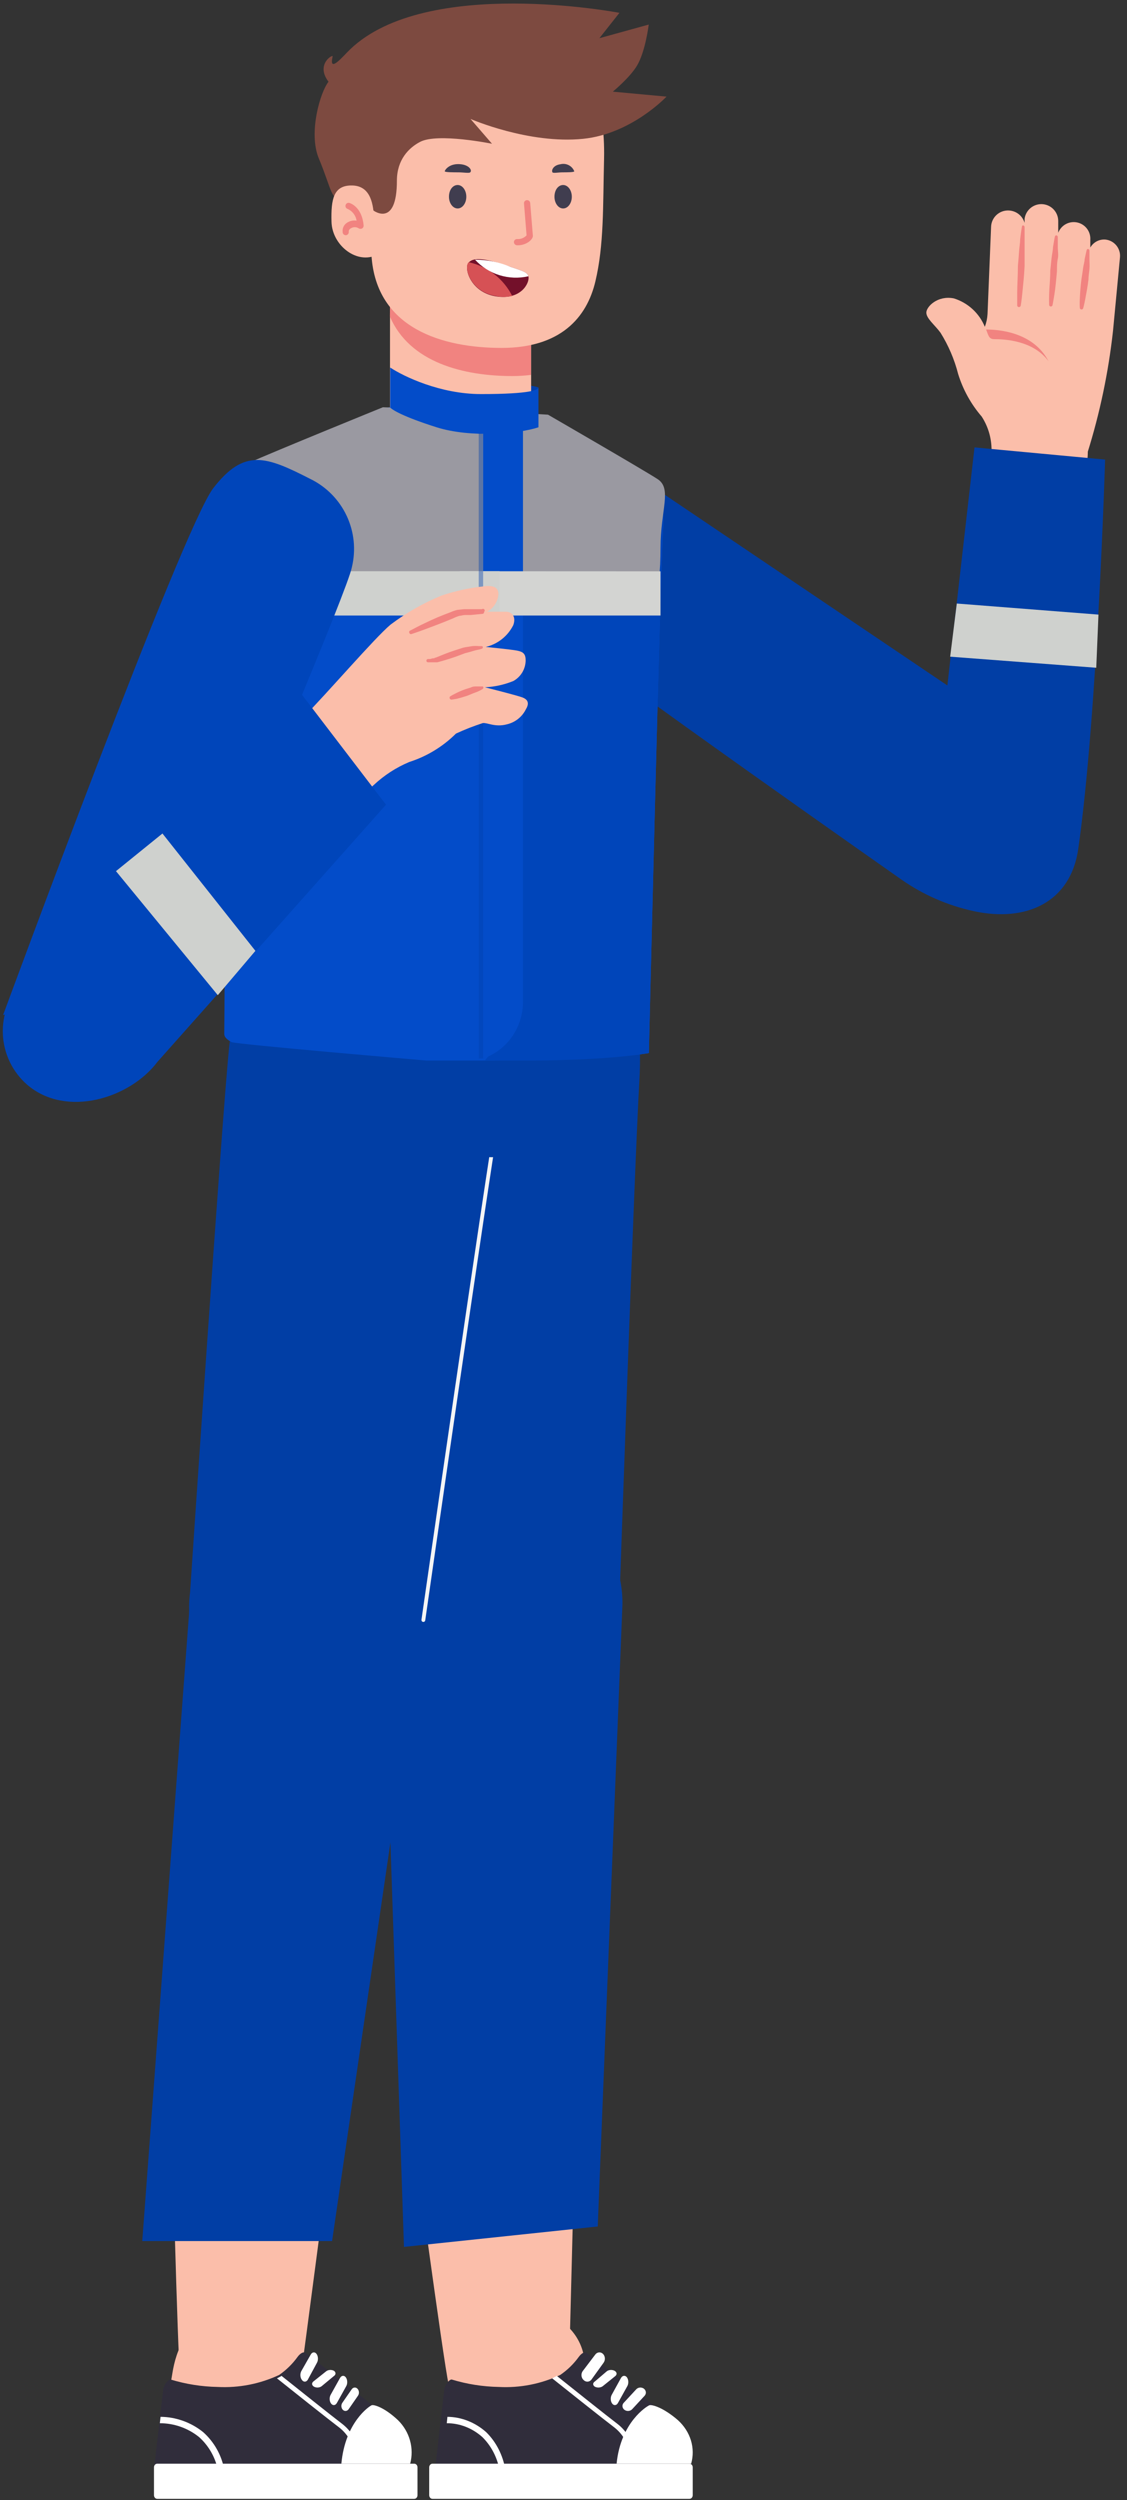 <svg width="221" height="490" viewBox="0 0 221 490" fill="none" xmlns="http://www.w3.org/2000/svg">
    <rect x="0" y="0" width="221" height="490" fill="#333333" stroke="none"/>
    <path d="M102.117 75.503C102.812 75.503 104.288 75.503 105.59 75.937C105.59 76.979 103.275 77.818 102.117 78.107C101.828 77.239 101.423 75.503 102.117 75.503Z" fill="#013FA9"/>
    <path d="M104.155 55.319H76.478V87.869H104.155V55.319Z" fill="#FBBEAA"/>
    <path d="M76.546 55.319H104.132V73.479C102.927 73.629 101.714 73.705 100.5 73.709C90.983 73.709 80.34 71.111 76.455 62.031L76.546 55.319Z" fill="#F18380"/>
    <path d="M118.453 31.159C118.223 40.561 118.453 47.986 116.752 55.158C115.051 62.33 109.856 68.192 98.362 68.192C86.868 68.192 73.765 64.445 72.846 50.078C70.96 48.032 67.903 40.745 67.788 32.584C67.673 24.424 68.317 7.16 86.914 4.516C105.511 1.873 118.959 8.7 118.453 31.159Z" fill="#FBBEAA"/>
    <path d="M108.729 38.561C108.729 39.825 109.488 40.86 110.43 40.86C111.373 40.86 112.131 39.825 112.131 38.561C112.131 37.297 111.373 36.262 110.43 36.262C109.488 36.262 108.729 37.205 108.729 38.561Z" fill="#403D4F"/>
    <path d="M88.04 38.561C88.04 39.825 88.799 40.86 89.742 40.86C90.684 40.86 91.443 39.825 91.443 38.561C91.443 37.297 90.684 36.262 89.742 36.262C88.799 36.262 88.04 37.205 88.04 38.561Z" fill="#403D4F"/>
    <path d="M92.201 33.779C92.04 33.986 90.822 33.779 89.902 33.779C88.983 33.779 87.213 33.779 87.213 33.572C87.213 33.365 88.086 31.94 90.385 32.193C92.04 32.377 92.638 33.411 92.201 33.779Z" fill="#403D4F"/>
    <path d="M108.338 33.779C108.476 33.986 109.51 33.779 110.315 33.779C111.119 33.779 112.614 33.779 112.614 33.572C112.407 33.051 112.018 32.624 111.518 32.37C111.019 32.116 110.444 32.053 109.901 32.193C108.476 32.377 108.085 33.411 108.338 33.779Z" fill="#403D4F"/>
    <path d="M101.556 48.078C103.166 48.078 104.453 47.02 104.499 46.262L103.97 39.779C103.953 39.619 103.873 39.471 103.749 39.368C103.624 39.265 103.465 39.215 103.304 39.228C103.225 39.233 103.148 39.255 103.078 39.29C103.008 39.326 102.945 39.375 102.894 39.435C102.843 39.495 102.804 39.564 102.779 39.639C102.755 39.714 102.746 39.793 102.752 39.871L103.258 46.124C103.025 46.376 102.74 46.573 102.421 46.7C102.103 46.827 101.761 46.882 101.419 46.859C101.338 46.853 101.257 46.863 101.181 46.889C101.105 46.915 101.034 46.956 100.974 47.01C100.914 47.063 100.865 47.129 100.831 47.202C100.797 47.275 100.778 47.354 100.775 47.434C100.774 47.597 100.836 47.754 100.947 47.874C101.058 47.993 101.21 48.066 101.373 48.078H101.556Z" fill="#F18380"/>
    <path d="M77.829 35.434C77.829 44.71 73.231 41.262 73.231 41.262C72.082 37.814 70.079 39.297 67.447 39.297C64.815 39.297 65.153 37.38 62.521 31.058C60.415 26.001 62.843 17.965 64.422 16.02C61.804 12.59 65.354 10.547 65.231 11.067C64.422 14.494 67.228 11.049 68.633 9.698C83.643 -4.735 121.468 2.516 121.468 2.516L117.539 7.488L127.215 4.815C127.215 4.815 126.584 10.05 124.916 12.861C123.528 15.201 120.172 17.965 120.172 17.965L130.7 18.937C130.7 18.937 123.857 26.232 114.381 27.204C103.709 28.299 92.27 23.314 92.27 23.314L96.482 28.177C96.482 28.177 85.837 26.006 82.389 27.803C80.184 28.952 77.829 31.288 77.829 35.434Z" fill="#7D4A40"/>
    <path d="M73.351 42.929C73.236 40.308 72.822 36.446 69.098 36.354C65.374 36.262 64.891 39.067 65.007 43.48C65.121 47.894 69.604 51.641 73.535 50.124L73.351 42.929Z" fill="#FBBEAA"/>
    <path d="M67.879 46.101C68.041 46.073 68.184 45.982 68.279 45.849C68.374 45.715 68.412 45.55 68.385 45.388C68.385 45.258 68.422 45.131 68.491 45.022C68.56 44.912 68.659 44.824 68.776 44.767C69.011 44.61 69.287 44.526 69.569 44.526C69.851 44.526 70.127 44.61 70.362 44.767C70.464 44.824 70.579 44.853 70.695 44.853C70.812 44.853 70.927 44.824 71.029 44.767C71.122 44.706 71.198 44.62 71.246 44.518C71.295 44.417 71.315 44.305 71.305 44.193C70.983 40.492 68.615 39.802 68.523 39.779C68.445 39.755 68.362 39.747 68.28 39.756C68.199 39.766 68.12 39.791 68.049 39.832C67.978 39.873 67.915 39.928 67.867 39.995C67.818 40.06 67.783 40.136 67.764 40.216C67.722 40.368 67.742 40.531 67.819 40.669C67.897 40.807 68.026 40.909 68.178 40.952C68.638 41.159 69.038 41.478 69.343 41.88C69.648 42.281 69.848 42.752 69.925 43.25C69.295 43.148 68.65 43.279 68.109 43.618C67.794 43.803 67.54 44.075 67.377 44.401C67.213 44.728 67.149 45.094 67.19 45.457C67.186 45.547 67.201 45.636 67.235 45.719C67.269 45.802 67.321 45.877 67.386 45.938C67.452 45.999 67.53 46.045 67.615 46.073C67.7 46.101 67.79 46.111 67.879 46.101Z" fill="#F18380"/>
    <path d="M99.971 56.354C97.752 56.268 95.621 55.461 93.902 54.055" stroke="#73102A" stroke-width="0.5" stroke-miterlimit="10" stroke-linecap="round"/>
    <path d="M100.049 52.285C96.831 51.228 93.153 49.986 91.888 51.481C90.9 52.492 92.233 57.251 97.175 58.078C102.118 58.906 103.888 55.504 103.635 54.193C103.474 53.389 102.577 53.136 100.049 52.285Z" fill="#73102A"/>
    <path d="M92.003 51.412H91.888C90.9 52.423 92.233 57.182 97.175 58.009C98.249 58.259 99.366 58.259 100.44 58.009C99.607 56.356 98.419 54.906 96.96 53.766C95.502 52.625 93.809 51.821 92.003 51.412Z" fill="#D65155"/>
    <path d="M93.153 50.906C94.455 52.321 96.109 53.367 97.946 53.936C99.783 54.505 101.738 54.578 103.612 54.147C103.428 53.365 102.509 53.113 100.049 52.285C97.866 51.367 95.521 50.898 93.153 50.906Z" fill="white"/>
    <path d="M112.873 412.838C112.873 412.838 111.749 460.327 111.467 467.431C111.186 474.534 106.663 476.467 99.375 477.096C92.087 477.725 89.017 471.972 87.986 467.407C86.954 462.842 80.721 416.285 80.721 416.285L112.873 412.838Z" fill="#FBBEAA"/>
    <path d="M65.792 413.986C65.792 413.986 59.595 461.61 58.57 468.7C57.544 475.789 52.861 477.297 45.569 477.132C38.276 476.967 35.876 470.867 35.34 466.18C34.805 461.493 33.64 413.986 33.64 413.986H65.792Z" fill="#FBBEAA"/>
    <path d="M46.792 453.056C49.439 452.869 52.064 453.648 54.167 455.246C56.271 456.844 57.708 459.15 58.204 461.725L70.386 474.059V481.737H31.343C31.343 481.737 33.304 467.904 33.864 464.791C34.424 461.679 36.314 453.056 46.792 453.056Z" fill="#FBBEAA"/>
    <path d="M58.353 461.952C58.804 461.34 59.445 460.868 59.895 461.151C60.346 461.434 72.326 470.86 72.895 471.332C73.246 471.659 73.511 472.065 73.668 472.517C73.825 472.969 73.869 473.451 73.797 473.924V484.033H30.195C30.195 484.033 31.903 469.093 32.021 468.268C32.14 467.443 32.97 466.359 33.445 466.383C36.438 467.294 39.543 467.785 42.673 467.844C46.832 468.063 50.981 467.253 54.748 465.487C56.144 464.523 57.364 463.327 58.353 461.952Z" fill="#302D3B"/>
    <path d="M66.581 475.841C64.516 474.282 57.093 468.377 54.309 466.156L54.959 465.826C55.046 465.787 55.125 465.731 55.191 465.66C58.16 468.022 65.143 473.597 67.138 475.109C68.824 476.424 69.98 478.323 70.385 480.447L69.481 480.588C69.098 478.706 68.07 477.023 66.581 475.841Z" fill="white"/>
    <path d="M31.484 473.698C34.525 473.73 37.468 474.787 39.843 476.702C41.988 478.617 43.442 481.196 43.975 484.033H42.707C42.188 481.575 40.905 479.346 39.044 477.672C36.859 475.909 34.143 474.95 31.343 474.952L31.484 473.698Z" fill="white"/>
    <path d="M81.232 482.885H30.832C30.48 482.885 30.195 483.204 30.195 483.598V489.062C30.195 489.456 30.48 489.775 30.832 489.775H81.232C81.584 489.775 81.869 489.456 81.869 489.062V483.598C81.869 483.204 81.584 482.885 81.232 482.885Z" fill="white"/>
    <path d="M72.877 471.43C73.299 471.259 75.367 471.834 78.056 474.368C79.177 475.477 79.983 476.841 80.399 478.331C80.815 479.821 80.828 481.389 80.435 482.885H66.941C67.697 474.709 72.454 471.6 72.877 471.43Z" fill="white"/>
    <path d="M67.127 470.956C66.99 471.157 66.924 471.413 66.945 471.67C66.965 471.928 67.07 472.165 67.236 472.331C67.318 472.411 67.412 472.471 67.513 472.508C67.615 472.545 67.721 472.558 67.826 472.546C67.932 472.534 68.034 472.497 68.127 472.437C68.221 472.378 68.303 472.297 68.371 472.2L70.2 469.56C70.337 469.36 70.403 469.103 70.382 468.846C70.362 468.589 70.257 468.352 70.09 468.186C70.01 468.103 69.916 468.04 69.814 468.001C69.713 467.963 69.606 467.949 69.5 467.961C69.394 467.974 69.291 468.011 69.197 468.073C69.104 468.134 69.022 468.217 68.956 468.317L67.127 470.956Z" fill="white"/>
    <path d="M64.83 469.402C64.693 469.652 64.627 469.972 64.648 470.293C64.668 470.614 64.773 470.91 64.94 471.117C65.021 471.22 65.115 471.299 65.217 471.347C65.318 471.395 65.426 471.412 65.532 471.397C65.638 471.381 65.741 471.334 65.835 471.258C65.929 471.182 66.011 471.078 66.077 470.953L67.91 467.66C68.043 467.408 68.106 467.089 68.085 466.771C68.065 466.452 67.963 466.156 67.8 465.946C67.719 465.842 67.625 465.764 67.523 465.716C67.422 465.667 67.314 465.651 67.208 465.666C67.102 465.681 66.999 465.728 66.905 465.804C66.811 465.881 66.729 465.984 66.663 466.109L64.83 469.402Z" fill="white"/>
    <path d="M61.45 466.773C61.269 466.919 61.18 467.108 61.203 467.299C61.225 467.49 61.357 467.666 61.57 467.79C61.79 467.913 62.071 467.972 62.354 467.954C62.636 467.935 62.897 467.841 63.079 467.692L65.474 465.706C65.575 465.639 65.655 465.559 65.71 465.47C65.764 465.381 65.793 465.286 65.793 465.189C65.793 465.093 65.764 464.998 65.71 464.909C65.655 464.82 65.575 464.74 65.474 464.672C65.252 464.553 64.972 464.497 64.691 464.515C64.41 464.534 64.151 464.625 63.965 464.771L61.45 466.773Z" fill="white"/>
    <path d="M59.086 464.741C59.019 464.865 58.969 465.007 58.938 465.159C58.907 465.312 58.896 465.473 58.907 465.632C58.917 465.791 58.947 465.945 58.997 466.086C59.047 466.227 59.114 466.352 59.195 466.453C59.348 466.681 59.554 466.809 59.769 466.809C59.983 466.809 60.189 466.681 60.342 466.453L62.163 463.085C62.3 462.831 62.364 462.506 62.344 462.181C62.324 461.855 62.219 461.555 62.054 461.345C61.972 461.243 61.879 461.167 61.778 461.12C61.677 461.073 61.572 461.057 61.467 461.073C61.362 461.088 61.26 461.135 61.167 461.21C61.074 461.285 60.992 461.387 60.925 461.511L59.086 464.741Z" fill="white"/>
    <path d="M103.069 453.056C105.717 452.869 108.343 453.648 110.448 455.246C112.553 456.844 113.99 459.15 114.487 461.725L126.653 474.059V481.737H87.61C87.61 481.737 89.548 467.904 90.132 464.791C90.716 461.679 92.584 453.056 103.069 453.056Z" fill="#FBBEAA"/>
    <path d="M113.494 461.952C113.946 461.34 114.563 460.868 115.038 461.151C115.512 461.434 127.478 470.86 128.024 471.332C128.57 471.803 128.95 472.392 128.95 473.924V484.033H85.314C85.314 484.033 87.023 469.093 87.142 468.268C87.261 467.443 88.092 466.359 88.567 466.383C91.561 467.294 94.67 467.785 97.802 467.844C101.957 468.067 106.102 467.257 109.862 465.487C111.271 464.528 112.5 463.331 113.494 461.952Z" fill="#302D3B"/>
    <path d="M120.552 475.841C118.487 474.282 111.064 468.377 108.28 466.156L108.907 465.826C109.001 465.788 109.088 465.732 109.162 465.66C112.131 468.022 119.114 473.597 121.109 475.109C122.795 476.424 123.951 478.323 124.357 480.447L123.452 480.588C123.058 478.71 122.032 477.031 120.552 475.841Z" fill="white"/>
    <path d="M87.738 473.698C90.503 473.73 93.179 474.787 95.337 476.702C97.288 478.617 98.609 481.196 99.094 484.033H97.941C97.464 481.572 96.29 479.343 94.59 477.672C92.613 475.906 90.149 474.945 87.61 474.952L87.738 473.698Z" fill="white"/>
    <path d="M135.202 482.885H84.803C84.451 482.885 84.165 483.204 84.165 483.598V489.062C84.165 489.456 84.451 489.775 84.803 489.775H135.202C135.554 489.775 135.84 489.456 135.84 489.062V483.598C135.84 483.204 135.554 482.885 135.202 482.885Z" fill="white"/>
    <path d="M127.342 471.43C127.8 471.259 130.039 471.834 132.954 474.368C134.167 475.477 135.04 476.841 135.491 478.331C135.942 479.821 135.956 481.389 135.531 482.885H120.912C121.73 474.709 126.884 471.6 127.342 471.43Z" fill="white"/>
    <path d="M122.308 470.956C122.124 471.157 122.037 471.413 122.065 471.67C122.092 471.928 122.232 472.165 122.454 472.331C122.563 472.411 122.689 472.471 122.824 472.508C122.96 472.545 123.102 472.558 123.242 472.546C123.383 472.534 123.52 472.497 123.645 472.437C123.77 472.378 123.88 472.297 123.97 472.2L126.414 469.56C126.591 469.358 126.675 469.103 126.648 468.847C126.62 468.591 126.484 468.355 126.267 468.186C126.16 468.103 126.034 468.04 125.899 468.001C125.763 467.963 125.62 467.949 125.478 467.961C125.337 467.974 125.199 468.011 125.074 468.073C124.949 468.134 124.84 468.217 124.752 468.317L122.308 470.956Z" fill="white"/>
    <path d="M119.95 469.399C119.812 469.649 119.747 469.97 119.767 470.291C119.788 470.613 119.893 470.909 120.06 471.116C120.14 471.22 120.235 471.298 120.336 471.347C120.438 471.395 120.545 471.412 120.652 471.397C120.758 471.381 120.861 471.334 120.955 471.258C121.048 471.181 121.131 471.077 121.196 470.952L123.03 467.654C123.163 467.401 123.225 467.083 123.205 466.763C123.184 466.444 123.082 466.148 122.92 465.937C122.751 465.733 122.536 465.635 122.32 465.666C122.103 465.697 121.904 465.853 121.765 466.101L119.95 469.399Z" fill="white"/>
    <path d="M116.644 466.775C116.541 466.84 116.459 466.919 116.403 467.007C116.347 467.094 116.318 467.188 116.318 467.283C116.318 467.378 116.347 467.471 116.403 467.559C116.459 467.646 116.541 467.725 116.644 467.791C116.87 467.914 117.16 467.972 117.451 467.954C117.741 467.935 118.009 467.841 118.197 467.692L120.661 465.709C120.846 465.559 120.934 465.366 120.907 465.173C120.879 464.98 120.738 464.801 120.514 464.677C120.404 464.617 120.277 464.571 120.14 464.544C120.004 464.516 119.861 464.506 119.719 464.515C119.577 464.525 119.439 464.552 119.313 464.597C119.187 464.641 119.076 464.702 118.985 464.775L116.644 466.775Z" fill="white"/>
    <path d="M114.266 464.741C114.176 464.865 114.109 465.007 114.068 465.159C114.027 465.312 114.013 465.473 114.026 465.632C114.04 465.791 114.081 465.945 114.147 466.086C114.213 466.227 114.303 466.352 114.411 466.453C114.616 466.681 114.89 466.809 115.176 466.809C115.462 466.809 115.737 466.681 115.941 466.453L118.368 463.085C118.55 462.831 118.637 462.506 118.61 462.181C118.583 461.855 118.443 461.555 118.223 461.345C118.114 461.243 117.99 461.167 117.855 461.12C117.721 461.073 117.58 461.057 117.44 461.073C117.3 461.088 117.164 461.135 117.04 461.21C116.916 461.285 116.807 461.387 116.718 461.511L114.266 464.741Z" fill="white"/>
    <path d="M37.276 312.067C36.887 315.099 37.092 318.179 37.879 321.13C38.667 324.081 40.021 326.844 41.864 329.259C43.708 331.673 46.003 333.692 48.618 335.198C51.232 336.704 54.114 337.667 57.097 338.032C60.08 338.397 63.104 338.157 65.995 337.324C68.886 336.492 71.586 335.084 73.939 333.183C76.292 331.282 78.251 328.925 79.703 326.248C81.155 323.571 82.072 320.627 82.399 317.588C82.399 317.588 94.229 233.013 97.034 215.927C99.84 198.84 96.871 184.538 78.074 180.469C58.575 176.257 46.394 190.797 44.922 205.361C43.449 219.924 37.276 312.067 37.276 312.067Z" fill="#013EA5"/>
    <path d="M75.265 313.693C75.189 319.812 77.55 325.709 81.827 330.089C86.105 334.469 91.95 336.972 98.075 337.047C104.2 337.123 110.104 334.765 114.489 330.492C118.874 326.219 121.38 320.381 121.455 314.263C121.455 314.263 124.378 229.105 125.376 211.851C126.374 194.596 121.859 180.759 102.423 178.765C82.274 176.701 71.534 192.436 71.534 207.056C71.534 221.676 75.265 313.693 75.265 313.693Z" fill="#013EA5"/>
    <path d="M74.979 313.88C75.017 310.854 75.664 307.864 76.882 305.082C78.1 302.301 79.866 299.781 82.079 297.667C84.292 295.554 86.908 293.888 89.779 292.764C92.649 291.64 95.718 291.081 98.809 291.118C101.9 291.156 104.954 291.789 107.795 292.982C110.637 294.174 113.21 295.903 115.369 298.07C117.528 300.236 119.23 302.798 120.377 305.608C121.525 308.419 122.096 311.423 122.058 314.449L117.215 436.39L79.217 440.397L74.979 313.88Z" fill="#013EA5"/>
    <path d="M37.357 312.417C38.14 306.369 41.255 300.878 46.024 297.136C50.792 293.393 56.831 291.703 62.827 292.431C68.823 293.159 74.292 296.246 78.047 301.024C81.802 305.801 83.539 311.881 82.881 317.944L65.12 439.249H27.898L37.357 312.417Z" fill="#013EA5"/>
    <path d="M81.869 316.38L64.644 438.101" stroke="#013EA5" stroke-width="0.75" stroke-miterlimit="10" stroke-linecap="round"/>
    <path d="M83.018 317.528C83.018 317.528 95.084 233.46 97.946 216.476" stroke="#F5F5F5" stroke-width="0.75" stroke-miterlimit="10" stroke-linecap="round"/>
    <path d="M123.208 188.917C123.208 188.917 123.208 212.878 123.208 214.195C123.208 215.512 111.689 226.811 96.39 226.811C72.867 226.811 44.713 218.192 45.128 212.578C45.404 208.881 45.75 188.917 45.75 188.917H123.208Z" fill="#013EA5"/>
    <path d="M194.096 90.612L182.96 160.515C181.123 169.284 183.963 177.218 194.096 178.61C195.966 178.853 197.867 178.714 199.682 178.201C201.497 177.688 203.189 176.811 204.655 175.623C206.12 174.436 207.33 172.963 208.209 171.295C209.088 169.626 209.619 167.796 209.769 165.915L213.165 90.752C214.056 83.653 210.966 78.92 205.565 78.336C198.94 77.612 195.432 81.537 194.096 90.612Z" fill="#FBBEAA"/>
    <path d="M203.144 152.776L123.192 92.032C113.866 86.075 107.519 89.248 102.564 95.623C100.301 98.709 99.252 102.519 99.616 106.328C99.981 110.137 101.733 113.679 104.541 116.279L184.298 175.046C187.108 177.42 190.726 178.618 194.398 178.389C198.07 178.161 201.512 176.525 204.007 173.821L204.369 173.432C205.693 172.019 206.716 170.351 207.374 168.53C208.032 166.709 208.313 164.773 208.198 162.84C208.084 160.907 207.576 159.018 206.707 157.287C205.838 155.557 204.626 154.022 203.144 152.776Z" fill="#FBBEAA"/>
    <path d="M194.429 88.747C194.544 86.238 193.873 83.757 192.508 81.648C190.408 79.213 188.835 76.369 187.887 73.296C187.158 70.444 185.994 67.721 184.435 65.223C183.322 63.692 181.651 62.44 181.651 61.27C181.651 60.101 183.878 57.846 187.052 58.486C188.411 58.91 189.66 59.629 190.71 60.591C191.759 61.554 192.582 62.736 193.121 64.054C193.425 63.251 193.603 62.406 193.65 61.549L194.346 44.484C194.356 44.041 194.455 43.606 194.637 43.202C194.819 42.799 195.08 42.436 195.404 42.135C195.728 41.834 196.11 41.601 196.526 41.45C196.942 41.298 197.384 41.232 197.825 41.255C198.529 41.285 199.206 41.534 199.76 41.969C200.314 42.403 200.718 43 200.916 43.676V42.897C201.023 42.067 201.44 41.309 202.083 40.774C202.726 40.239 203.547 39.967 204.383 40.013C205.218 40.059 206.005 40.419 206.585 41.021C207.166 41.623 207.498 42.423 207.513 43.259V45.625C207.792 44.896 208.324 44.291 209.011 43.92C209.699 43.55 210.497 43.439 211.259 43.608C212.022 43.776 212.698 44.214 213.166 44.839C213.633 45.465 213.86 46.238 213.805 47.017V48.52C214.104 47.994 214.551 47.566 215.09 47.289C215.629 47.012 216.237 46.898 216.839 46.961C217.664 47.066 218.416 47.488 218.936 48.137C219.455 48.787 219.702 49.613 219.623 50.441L218.259 64.834C217.365 72.948 215.687 80.956 213.248 88.747C213.218 90.047 212.917 91.328 212.363 92.505C211.81 93.682 211.015 94.731 210.032 95.583C209.049 96.435 207.898 97.072 206.654 97.453C205.41 97.834 204.1 97.95 202.809 97.794C201.64 97.833 200.476 97.621 199.396 97.17C198.317 96.72 197.347 96.043 196.552 95.185C195.757 94.326 195.157 93.308 194.79 92.197C194.424 91.086 194.301 89.909 194.429 88.747Z" fill="#FBBEAA"/>
    <path d="M116.593 87.689L185.782 134.353C185.491 136.74 191.098 87.689 191.098 87.689L216.707 90.079C216.707 90.079 215.211 140.019 211.442 166.393C209.946 176.86 201.234 180.83 190.904 178.576C185.804 177.463 181.002 175.37 176.729 172.371C158.368 159.484 106.858 123.184 102.646 118.618C95.38 110.739 95.38 104.838 99.556 98.351C103.732 91.865 112.668 86.715 116.593 87.689Z" fill="#013EA5"/>
    <path d="M194.986 66.476C193.928 66.476 193.845 65.808 193.372 64.583C195.738 64.583 202.614 65.029 205.62 70.819C202.586 66.644 196.768 66.476 194.986 66.476ZM200.387 44.456C200.387 44.456 200.22 45.431 200.053 46.85C200.053 47.574 199.886 48.437 199.83 49.328C199.774 50.219 199.691 51.193 199.607 52.112C199.607 54.06 199.468 55.981 199.468 57.429C199.468 58.877 199.468 59.851 199.468 59.851C199.468 59.897 199.477 59.943 199.496 59.986C199.514 60.028 199.542 60.066 199.576 60.097C199.61 60.129 199.65 60.153 199.694 60.168C199.737 60.183 199.784 60.189 199.83 60.185C199.908 60.181 199.983 60.152 200.044 60.102C200.104 60.051 200.146 59.983 200.164 59.907C200.164 59.907 200.331 58.932 200.47 57.485C200.61 56.037 200.832 54.116 200.916 52.195C200.916 51.221 200.916 50.247 200.916 49.411C200.916 48.576 200.916 47.658 200.916 46.934C200.916 45.459 200.916 44.512 200.916 44.512C200.916 44.466 200.906 44.42 200.888 44.377C200.869 44.335 200.842 44.297 200.808 44.265C200.774 44.234 200.734 44.21 200.69 44.195C200.646 44.18 200.6 44.174 200.554 44.178C200.5 44.209 200.457 44.254 200.427 44.307C200.398 44.361 200.384 44.423 200.387 44.484V44.456ZM206.845 46.405C206.845 46.405 206.678 47.24 206.483 48.465C206.483 49.105 206.289 49.829 206.205 50.608C206.122 51.388 206.038 52.223 205.955 53.058C205.955 54.729 205.76 56.399 205.732 57.652C205.704 58.904 205.732 59.767 205.732 59.767C205.735 59.811 205.747 59.854 205.768 59.893C205.788 59.932 205.815 59.967 205.849 59.996C205.883 60.024 205.922 60.046 205.964 60.059C206.006 60.072 206.05 60.078 206.094 60.074C206.169 60.068 206.24 60.038 206.295 59.988C206.351 59.937 206.388 59.869 206.4 59.795C206.4 59.795 206.567 58.96 206.762 57.735C206.957 56.51 207.124 54.812 207.263 53.17C207.263 52.334 207.263 51.499 207.43 50.72C207.597 49.94 207.43 49.189 207.43 48.548C207.43 47.296 207.43 46.461 207.43 46.461C207.43 46.414 207.421 46.368 207.402 46.326C207.384 46.284 207.356 46.245 207.322 46.214C207.288 46.183 207.248 46.159 207.204 46.144C207.161 46.129 207.114 46.123 207.068 46.127C207.006 46.152 206.953 46.194 206.913 46.248C206.874 46.302 206.851 46.366 206.845 46.433V46.405ZM213.081 49.05C213.081 49.05 212.914 49.745 212.691 50.803C212.691 51.304 212.469 51.917 212.385 52.585C212.302 53.253 212.19 53.949 212.079 54.645C211.884 56.065 211.801 57.429 211.745 58.542C211.689 59.656 211.745 60.324 211.745 60.324C211.745 60.37 211.754 60.416 211.773 60.459C211.791 60.501 211.818 60.539 211.852 60.571C211.886 60.602 211.927 60.626 211.97 60.641C212.014 60.656 212.061 60.662 212.107 60.658C212.178 60.654 212.246 60.628 212.301 60.583C212.356 60.538 212.395 60.477 212.413 60.408C212.413 60.408 212.608 59.712 212.803 58.682C212.998 57.652 213.276 56.204 213.443 54.812C213.443 54.088 213.582 53.392 213.638 52.724C213.694 52.056 213.638 51.444 213.638 50.915C213.638 49.857 213.638 49.133 213.638 49.133C213.638 49.087 213.629 49.041 213.61 48.998C213.592 48.956 213.564 48.918 213.53 48.886C213.496 48.855 213.456 48.831 213.412 48.816C213.369 48.801 213.322 48.795 213.276 48.799C213.225 48.828 213.18 48.868 213.147 48.916C213.113 48.964 213.09 49.019 213.081 49.077V49.05Z" fill="#F18380"/>
    <path d="M186.324 128.71L187.626 118.293L215.405 120.463L214.971 130.88L186.324 128.71Z" fill="#CFD1CE"/>
    <path d="M105.551 81.137C105.551 81.137 122.36 90.843 124.983 92.541C127.606 94.24 130.569 96.86 130.035 103.945C129.501 111.03 127.242 206.404 127.242 206.404C118.615 207.864 93.352 207.864 93.352 207.864H91.055H89.333H87.036H85.314H83.591C83.591 207.864 46.139 204.681 45.386 204.244C44.633 203.807 43.928 203.346 43.977 202.521C44.026 201.696 44.511 104.746 44.827 100.476C44.89 98.189 45.61 95.968 46.902 94.079C48.194 92.19 50.004 90.713 52.114 89.824C57.191 87.567 76.258 79.827 76.258 79.827L92.272 81.137H105.551Z" fill="#034CC9"/>
    <path d="M105.551 81.137C105.551 81.137 122.359 90.843 124.983 92.541C127.606 94.24 130.569 96.86 130.035 103.945C129.501 111.03 127.242 206.404 127.242 206.404C118.615 207.864 104.835 207.864 104.835 207.864H102.539H100.816H98.519H96.797H95.075C95.075 207.864 97.813 204.681 97.06 204.244C96.307 203.807 95.602 203.346 95.651 202.521C95.7 201.696 96.185 104.746 96.501 100.476C96.564 98.189 97.284 95.968 98.576 94.079C99.868 92.19 101.678 90.713 103.788 89.824C108.865 87.567 76.258 79.827 76.258 79.827L92.272 81.137H105.551Z" fill="#0045BA"/>
    <path d="M107.458 81.277C107.458 81.277 126.041 92.019 128.941 93.898C131.842 95.778 129.524 99.922 129.524 107.386C129.524 117.147 127.802 117.721 127.802 117.721C121.99 120.857 119.449 118.411 113.044 120.019C109.929 120.368 107.512 120.448 105.418 118.407C103.323 116.367 96.797 117.147 96.797 117.147C96.797 117.147 86.969 115.856 82.377 118.407C81.279 119.173 80.037 119.711 78.727 119.988C77.417 120.264 76.387 120.244 75.073 119.988C68.413 118.618 41.774 110.969 40.941 110.486C40.109 110.002 39.33 109.492 39.384 108.579C39.438 107.666 39.975 107.406 40.324 102.68C40.393 100.148 41.19 97.691 42.618 95.6C44.047 93.51 46.047 91.875 48.38 90.891C53.992 88.393 75.073 79.827 75.073 79.827L92.778 80.401L107.458 81.277Z" fill="#9A99A1"/>
    <path d="M94.305 77.239C86.318 77.239 79.113 73.767 76.509 72.031V79.844C76.798 80.278 79.026 81.667 85.624 83.75C92.222 85.834 101.684 85.052 105.59 83.75V75.937C105.59 76.371 104.288 77.239 94.305 77.239Z" fill="#034CC9"/>
    <path d="M94.739 207.455C96.957 206.711 98.898 205.277 100.297 203.35C101.695 201.423 102.483 199.096 102.552 196.689V77.673H94.739V207.455Z" fill="#034CC9"/>
    <path d="M129.524 120.644H90.145V111.963L129.524 111.98C129.524 115.999 129.524 117.147 129.524 120.644Z" fill="#D3D4D2"/>
    <path d="M58.31 111.963H97.958V120.644H57.497C58.025 116.738 58.31 115.002 58.31 111.963Z" fill="#CFD1CE"/>
    <g style="mix-blend-mode:multiply" opacity="0.4">
        <path d="M93.871 84.874L94.739 85.052V207.455H93.871V84.874Z" fill="#013FA9"/>
    </g>
    <path d="M41.84 95.654C35.763 103.467 0.605 198.958 0.605 198.958C33.159 188.541 30.104 160.387 47.809 163.366C47.809 163.366 68.226 115.446 69.005 111.159C69.819 107.779 69.454 104.223 67.971 101.079C66.487 97.935 63.975 95.392 60.849 93.871C52.135 89.417 47.917 87.841 41.84 95.654Z" fill="#0045BA"/>
    <path d="M59.317 140.778C64.244 135.795 73.459 125.049 76.577 122.433C79.66 120.11 83.028 118.192 86.599 116.726C89.308 115.818 92.108 115.211 94.95 114.916C96.927 114.666 97.734 115.25 97.734 116.447C97.684 117.161 97.457 117.85 97.073 118.453C96.689 119.056 96.16 119.553 95.535 119.899H99.181C100.434 119.899 101.241 120.902 100.657 122.516C100.126 123.583 99.367 124.52 98.434 125.261C97.5 126.002 96.416 126.528 95.256 126.803C95.256 126.803 100.184 127.277 101.436 127.527C102.689 127.778 103.079 128.251 103.079 129.448C103.068 130.275 102.838 131.084 102.413 131.793C101.987 132.502 101.381 133.086 100.657 133.485C98.883 134.204 97.001 134.618 95.089 134.709C95.089 134.709 101.186 136.24 102.411 136.686C103.636 137.131 103.775 137.939 103.135 138.996C102.77 139.742 102.243 140.396 101.593 140.911C100.942 141.427 100.185 141.79 99.376 141.975C97.066 142.588 95.507 141.585 94.672 141.725C92.877 142.303 91.12 142.991 89.41 143.785C86.842 146.341 83.703 148.25 80.251 149.352C77.682 150.431 75.326 151.958 73.292 153.862C72.344 154.751 71.228 155.441 70.01 155.891C68.791 156.341 67.495 156.543 66.197 156.483C64.899 156.423 63.627 156.104 62.454 155.544C61.282 154.984 60.234 154.194 59.373 153.222C54.918 148.489 55.67 144.536 59.317 140.778Z" fill="#FBBEAA"/>
    <path d="M75.695 157.723L30.881 208.117C25.51 215.275 12.961 219.208 5.294 212.577C3.876 211.335 2.725 209.817 1.911 208.117C1.097 206.417 0.637 204.569 0.559 202.685C0.481 200.802 0.786 198.922 1.456 197.16C2.126 195.398 3.147 193.791 4.457 192.435L58.767 135.587L75.695 157.723Z" fill="#0045BA"/>
    <path d="M94.923 119.927C94.931 119.973 94.929 120.02 94.917 120.066C94.906 120.111 94.885 120.153 94.856 120.19C94.827 120.227 94.791 120.257 94.75 120.279C94.709 120.301 94.663 120.314 94.617 120.317L92.334 120.54H91.22C90.831 120.54 90.469 120.679 90.079 120.707C89.667 120.83 89.267 120.988 88.882 121.18L87.601 121.709C85.875 122.405 84.149 123.045 82.869 123.518C81.588 123.991 80.697 124.27 80.697 124.27C80.627 124.3 80.547 124.302 80.475 124.276C80.403 124.25 80.343 124.198 80.308 124.131C80.256 124.063 80.228 123.98 80.228 123.894C80.228 123.809 80.256 123.725 80.308 123.657L82.395 122.572L84.567 121.542C85.346 121.18 86.209 120.818 87.072 120.484L88.381 119.983C88.802 119.793 89.24 119.643 89.689 119.537L91.025 119.398H92.167H93.865H94.505C94.575 119.343 94.665 119.318 94.753 119.328C94.842 119.338 94.923 119.384 94.978 119.454C95.034 119.524 95.059 119.613 95.049 119.702C95.038 119.791 94.993 119.872 94.923 119.927ZM94.394 126.636H93.893C93.476 126.599 93.057 126.599 92.64 126.636L91.777 126.775C91.459 126.815 91.143 126.871 90.831 126.942L88.938 127.555C87.657 127.972 86.404 128.501 85.458 128.891C85.458 128.891 85.151 128.891 85.179 129.03H84.845L84.344 129.169H84.038H83.871C83.787 129.189 83.714 129.241 83.667 129.314C83.62 129.387 83.604 129.474 83.62 129.559C83.632 129.626 83.666 129.687 83.717 129.732C83.767 129.777 83.831 129.805 83.899 129.81H85.319H85.764C86.738 129.559 88.047 129.17 89.327 128.724L91.192 128.028L92.055 127.805L92.807 127.583C93.191 127.469 93.582 127.376 93.976 127.304L94.45 127.165C94.492 127.152 94.531 127.131 94.565 127.104C94.599 127.076 94.627 127.041 94.647 127.003C94.668 126.964 94.681 126.921 94.685 126.877C94.689 126.834 94.685 126.79 94.672 126.748C94.639 126.707 94.596 126.675 94.548 126.655C94.499 126.636 94.446 126.629 94.394 126.636ZM94.394 134.542H93.364C93.085 134.542 92.724 134.542 92.362 134.737L91.22 135.099C90.502 135.352 89.804 135.659 89.132 136.018C88.824 136.163 88.526 136.33 88.242 136.519C88.185 136.585 88.153 136.669 88.153 136.755C88.153 136.842 88.185 136.926 88.242 136.992C88.322 137.077 88.431 137.127 88.548 137.131L89.578 136.964C90.162 136.825 90.914 136.602 91.666 136.352L92.751 135.906L93.698 135.544C94.013 135.405 94.32 135.247 94.617 135.071C94.695 135.025 94.753 134.95 94.779 134.862C94.805 134.774 94.797 134.68 94.756 134.598C94.673 134.545 94.574 134.525 94.477 134.542H94.394Z" fill="#F18380"/>
    <path d="M22.741 170.745L31.856 163.366L50.087 186.371L42.708 195.052L22.741 170.745Z" fill="#CFD1CE"/>
</svg>
